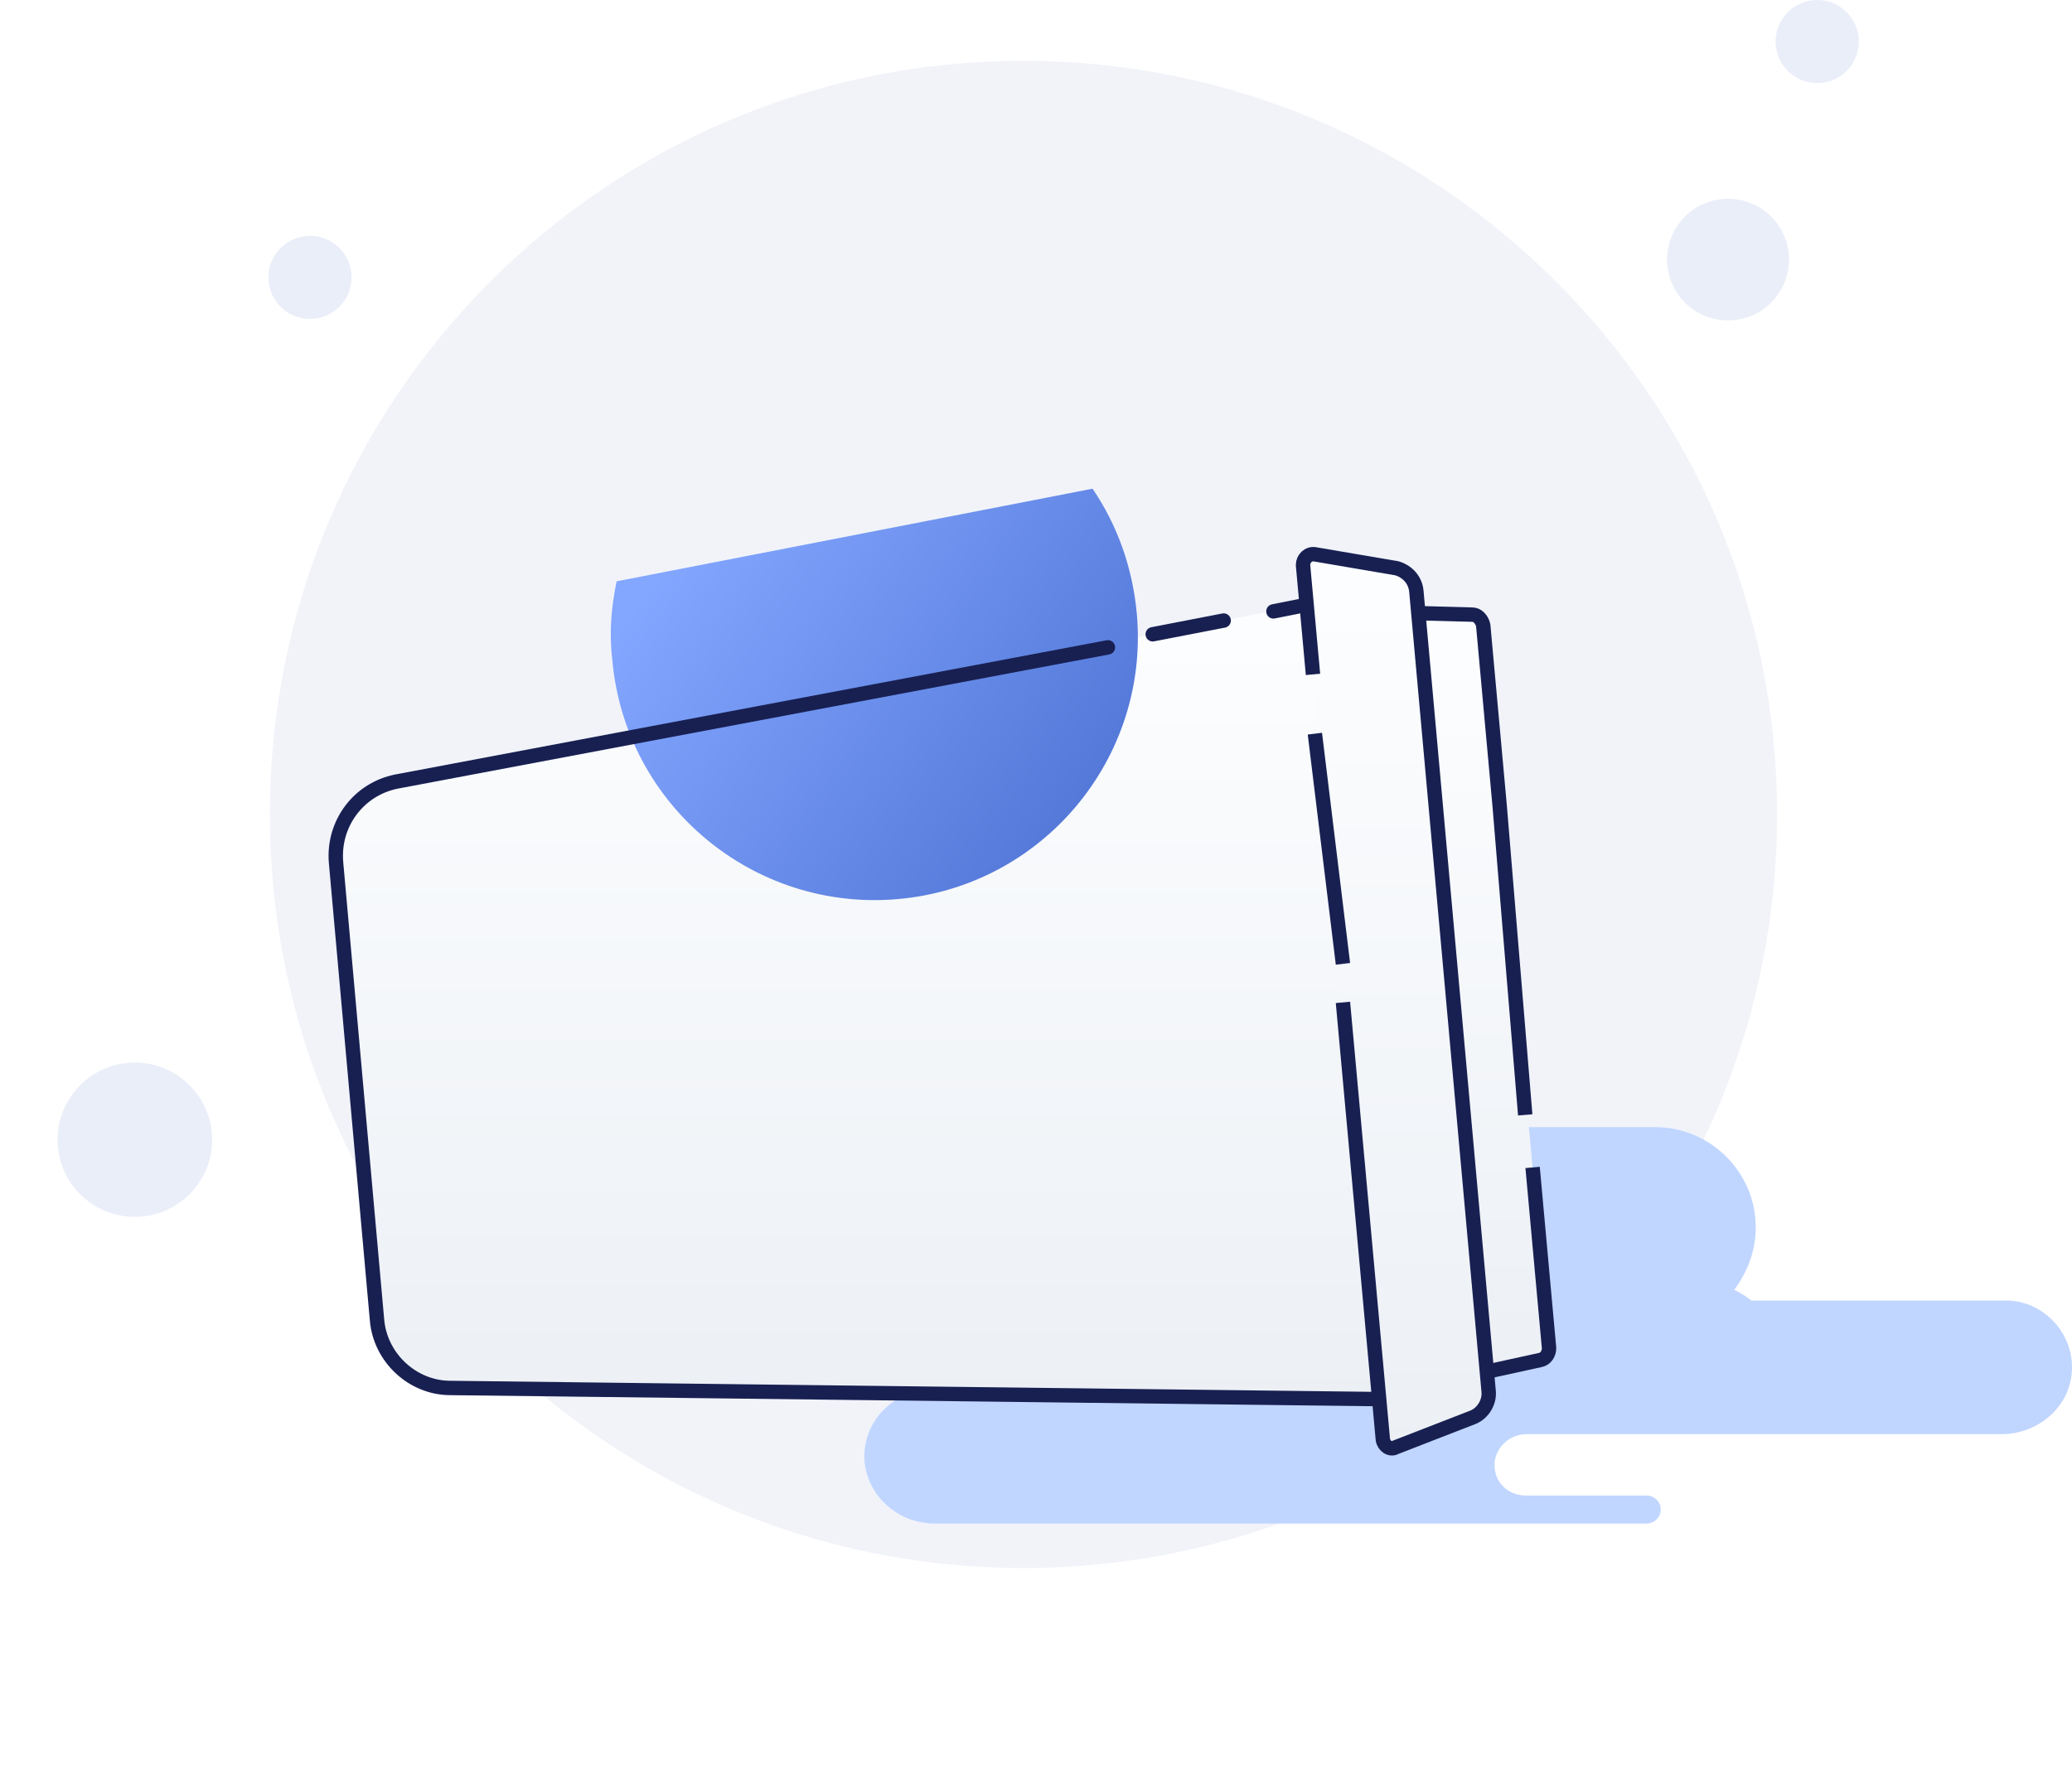<svg width="144" height="124" viewBox="0 0 144 124" fill="none" xmlns="http://www.w3.org/2000/svg">
<path d="M71.129 109C100.053 109 123.503 85.591 123.503 56.614C123.503 27.637 99.95 4.228 71.129 4.228C42.204 4.228 18.754 27.637 18.754 56.614C18.754 85.591 42.204 109 71.129 109Z" fill="#F1F3F9"/>
<path d="M120.095 22.274C122.434 22.274 124.33 20.381 124.33 18.046C124.33 15.711 122.434 13.818 120.095 13.818C117.756 13.818 115.859 15.711 115.859 18.046C115.859 20.381 117.756 22.274 120.095 22.274Z" fill="#EAEEF9"/>
<path d="M126.293 5.775C127.89 5.775 129.185 4.482 129.185 2.887C129.185 1.293 127.89 0 126.293 0C124.695 0 123.4 1.293 123.4 2.887C123.4 4.482 124.695 5.775 126.293 5.775Z" fill="#EAEEF9"/>
<path d="M21.543 22.171C23.14 22.171 24.435 20.879 24.435 19.284C24.435 17.689 23.14 16.396 21.543 16.396C19.945 16.396 18.65 17.689 18.65 19.284C18.65 20.879 19.945 22.171 21.543 22.171Z" fill="#EAEEF9"/>
<path d="M9.372 84.589C12.338 84.589 14.743 82.188 14.743 79.227C14.743 76.265 12.338 73.864 9.372 73.864C6.405 73.864 4 76.265 4 79.227C4 82.188 6.405 84.589 9.372 84.589Z" fill="#EAEEF9"/>
<path d="M143.998 95.2C143.923 97.745 141.673 99.692 139.123 99.692H106.121C104.921 99.692 103.946 100.59 103.871 101.713C103.796 102.986 104.771 103.96 106.046 103.96H114.447C114.972 103.96 115.422 104.409 115.422 104.933C115.422 105.457 114.972 105.906 114.447 105.906H64.944C62.394 105.906 60.219 103.96 60.069 101.414C59.994 98.793 62.094 96.622 64.719 96.622H71.994C73.044 96.472 73.944 95.574 73.944 94.451C73.944 93.253 72.969 92.279 71.769 92.279H49.418C45.668 92.279 42.443 89.509 42.218 85.766C41.918 81.722 45.143 78.353 49.193 78.353H115.047C118.872 78.353 122.022 81.498 122.022 85.316C122.022 86.963 121.422 88.461 120.522 89.659C120.972 89.883 121.347 90.108 121.722 90.408H139.573C141.973 90.483 144.073 92.579 143.998 95.2Z" fill="#C0D6FF"/>
<g filter="url(#filter0_d_293_56422)">
<path d="M94.907 30.227L75.181 34.046L42.104 40.485L27.553 43.33C24.928 43.854 23.128 46.25 23.353 48.945L26.203 80.766C26.428 83.387 28.678 85.483 31.303 85.483L99.932 86.307L94.907 30.227Z" fill="url(#paint0_linear_293_56422)"/>
</g>
<path d="M75.931 33.971L42.854 40.41C42.479 42.207 42.329 44.004 42.554 45.876C43.454 55.983 52.38 63.396 62.43 62.497C72.481 61.599 79.906 52.689 79.006 42.656C78.706 39.436 77.656 36.516 75.931 33.971Z" fill="url(#paint1_linear_293_56422)"/>
<g filter="url(#filter1_d_293_56422)">
<path d="M77 34L27.553 43.33C24.928 43.854 23.128 46.25 23.353 48.945L26.203 80.766C26.428 83.387 28.678 85.483 31.303 85.483L98.826 86.293C99.418 86.301 99.886 85.794 99.834 85.204L95.006 31.335C94.953 30.743 94.398 30.328 93.815 30.444L88.5 31.5M85.044 32.136L80.112 33.091" stroke="#182052" stroke-linecap="round"/>
</g>
<g filter="url(#filter2_d_293_56422)">
<path d="M103.081 32.474L107.657 82.713C107.657 83.088 107.432 83.462 107.057 83.537L101.581 84.735L96.706 31.575L102.331 31.725C102.706 31.725 103.006 32.099 103.081 32.474Z" fill="url(#paint2_linear_293_56422)"/>
</g>
<g filter="url(#filter3_d_293_56422)">
<path d="M106 66.5L104.225 45.034L103.081 32.474C103.006 32.099 102.706 31.725 102.331 31.725L96.706 31.575L101.581 84.735L107.057 83.537C107.432 83.462 107.657 83.088 107.657 82.713L107.085 76.433L106.513 70.153" stroke="#182052"/>
</g>
<g filter="url(#filter4_d_293_56422)">
<path d="M90.557 28.281L96.107 89.077C96.182 89.527 96.632 89.826 97.007 89.602L102.407 87.505C103.082 87.206 103.532 86.457 103.457 85.708L98.432 30.078C98.357 29.329 97.832 28.73 97.082 28.505L91.382 27.532C90.932 27.457 90.557 27.831 90.557 28.281Z" fill="url(#paint3_linear_293_56422)"/>
</g>
<g filter="url(#filter5_d_293_56422)">
<path d="M93.332 58.679L96.107 89.078C96.182 89.527 96.632 89.826 97.007 89.602L102.407 87.505C103.082 87.206 103.532 86.457 103.457 85.708L98.432 30.078C98.357 29.329 97.832 28.73 97.082 28.505L91.382 27.532C90.932 27.457 90.557 27.831 90.557 28.281L91.25 35.88M91.382 40L93.332 56" stroke="#182052"/>
</g>
<defs>
<filter id="filter0_d_293_56422" x="1.334" y="19.227" width="120.598" height="100.08" filterUnits="userSpaceOnUse" color-interpolation-filters="sRGB">
<feFlood flood-opacity="0" result="BackgroundImageFix"/>
<feColorMatrix in="SourceAlpha" type="matrix" values="0 0 0 0 0 0 0 0 0 0 0 0 0 0 0 0 0 0 127 0" result="hardAlpha"/>
<feOffset dy="11"/>
<feGaussianBlur stdDeviation="11"/>
<feColorMatrix type="matrix" values="0 0 0 0 0.398 0 0 0 0 0.477 0 0 0 0 0.575 0 0 0 0.27 0"/>
<feBlend mode="normal" in2="BackgroundImageFix" result="effect1_dropShadow_293_56422"/>
<feBlend mode="normal" in="SourceGraphic" in2="effect1_dropShadow_293_56422" result="shape"/>
</filter>
<filter id="filter1_d_293_56422" x="0.834" y="18.924" width="121.504" height="100.869" filterUnits="userSpaceOnUse" color-interpolation-filters="sRGB">
<feFlood flood-opacity="0" result="BackgroundImageFix"/>
<feColorMatrix in="SourceAlpha" type="matrix" values="0 0 0 0 0 0 0 0 0 0 0 0 0 0 0 0 0 0 127 0" result="hardAlpha"/>
<feOffset dy="11"/>
<feGaussianBlur stdDeviation="11"/>
<feColorMatrix type="matrix" values="0 0 0 0 0.398 0 0 0 0 0.477 0 0 0 0 0.575 0 0 0 0.27 0"/>
<feBlend mode="normal" in2="BackgroundImageFix" result="effect1_dropShadow_293_56422"/>
<feBlend mode="normal" in="SourceGraphic" in2="effect1_dropShadow_293_56422" result="shape"/>
</filter>
<filter id="filter2_d_293_56422" x="74.706" y="20.575" width="54.951" height="97.16" filterUnits="userSpaceOnUse" color-interpolation-filters="sRGB">
<feFlood flood-opacity="0" result="BackgroundImageFix"/>
<feColorMatrix in="SourceAlpha" type="matrix" values="0 0 0 0 0 0 0 0 0 0 0 0 0 0 0 0 0 0 127 0" result="hardAlpha"/>
<feOffset dy="11"/>
<feGaussianBlur stdDeviation="11"/>
<feColorMatrix type="matrix" values="0 0 0 0 0.398 0 0 0 0 0.477 0 0 0 0 0.575 0 0 0 0.27 0"/>
<feBlend mode="normal" in2="BackgroundImageFix" result="effect1_dropShadow_293_56422"/>
<feBlend mode="normal" in="SourceGraphic" in2="effect1_dropShadow_293_56422" result="shape"/>
</filter>
<filter id="filter3_d_293_56422" x="74.157" y="20.06" width="56" height="98.284" filterUnits="userSpaceOnUse" color-interpolation-filters="sRGB">
<feFlood flood-opacity="0" result="BackgroundImageFix"/>
<feColorMatrix in="SourceAlpha" type="matrix" values="0 0 0 0 0 0 0 0 0 0 0 0 0 0 0 0 0 0 127 0" result="hardAlpha"/>
<feOffset dy="11"/>
<feGaussianBlur stdDeviation="11"/>
<feColorMatrix type="matrix" values="0 0 0 0 0.398 0 0 0 0 0.477 0 0 0 0 0.575 0 0 0 0.27 0"/>
<feBlend mode="normal" in2="BackgroundImageFix" result="effect1_dropShadow_293_56422"/>
<feBlend mode="normal" in="SourceGraphic" in2="effect1_dropShadow_293_56422" result="shape"/>
</filter>
<filter id="filter4_d_293_56422" x="68.557" y="16.522" width="56.909" height="106.156" filterUnits="userSpaceOnUse" color-interpolation-filters="sRGB">
<feFlood flood-opacity="0" result="BackgroundImageFix"/>
<feColorMatrix in="SourceAlpha" type="matrix" values="0 0 0 0 0 0 0 0 0 0 0 0 0 0 0 0 0 0 127 0" result="hardAlpha"/>
<feOffset dy="11"/>
<feGaussianBlur stdDeviation="11"/>
<feColorMatrix type="matrix" values="0 0 0 0 0.398 0 0 0 0 0.477 0 0 0 0 0.575 0 0 0 0.27 0"/>
<feBlend mode="normal" in2="BackgroundImageFix" result="effect1_dropShadow_293_56422"/>
<feBlend mode="normal" in="SourceGraphic" in2="effect1_dropShadow_293_56422" result="shape"/>
</filter>
<filter id="filter5_d_293_56422" x="68.057" y="16.022" width="57.909" height="107.156" filterUnits="userSpaceOnUse" color-interpolation-filters="sRGB">
<feFlood flood-opacity="0" result="BackgroundImageFix"/>
<feColorMatrix in="SourceAlpha" type="matrix" values="0 0 0 0 0 0 0 0 0 0 0 0 0 0 0 0 0 0 127 0" result="hardAlpha"/>
<feOffset dy="11"/>
<feGaussianBlur stdDeviation="11"/>
<feColorMatrix type="matrix" values="0 0 0 0 0.398 0 0 0 0 0.477 0 0 0 0 0.575 0 0 0 0.27 0"/>
<feBlend mode="normal" in2="BackgroundImageFix" result="effect1_dropShadow_293_56422"/>
<feBlend mode="normal" in="SourceGraphic" in2="effect1_dropShadow_293_56422" result="shape"/>
</filter>
<linearGradient id="paint0_linear_293_56422" x1="61.608" y1="28.93" x2="61.608" y2="86.911" gradientUnits="userSpaceOnUse">
<stop stop-color="#FDFEFF"/>
<stop offset="0.996" stop-color="#ECF0F5"/>
</linearGradient>
<linearGradient id="paint1_linear_293_56422" x1="44.592" y1="41.461" x2="72.692" y2="61.732" gradientUnits="userSpaceOnUse">
<stop stop-color="#83A6FF"/>
<stop offset="0.995" stop-color="#5277D7"/>
</linearGradient>
<linearGradient id="paint2_linear_293_56422" x1="102.178" y1="30.346" x2="102.178" y2="85.308" gradientUnits="userSpaceOnUse">
<stop stop-color="#FDFEFF"/>
<stop offset="0.996" stop-color="#ECF0F5"/>
</linearGradient>
<linearGradient id="paint3_linear_293_56422" x1="97.007" y1="26.085" x2="97.007" y2="90.348" gradientUnits="userSpaceOnUse">
<stop stop-color="#FDFEFF"/>
<stop offset="0.996" stop-color="#ECF0F5"/>
</linearGradient>
</defs>
</svg>
